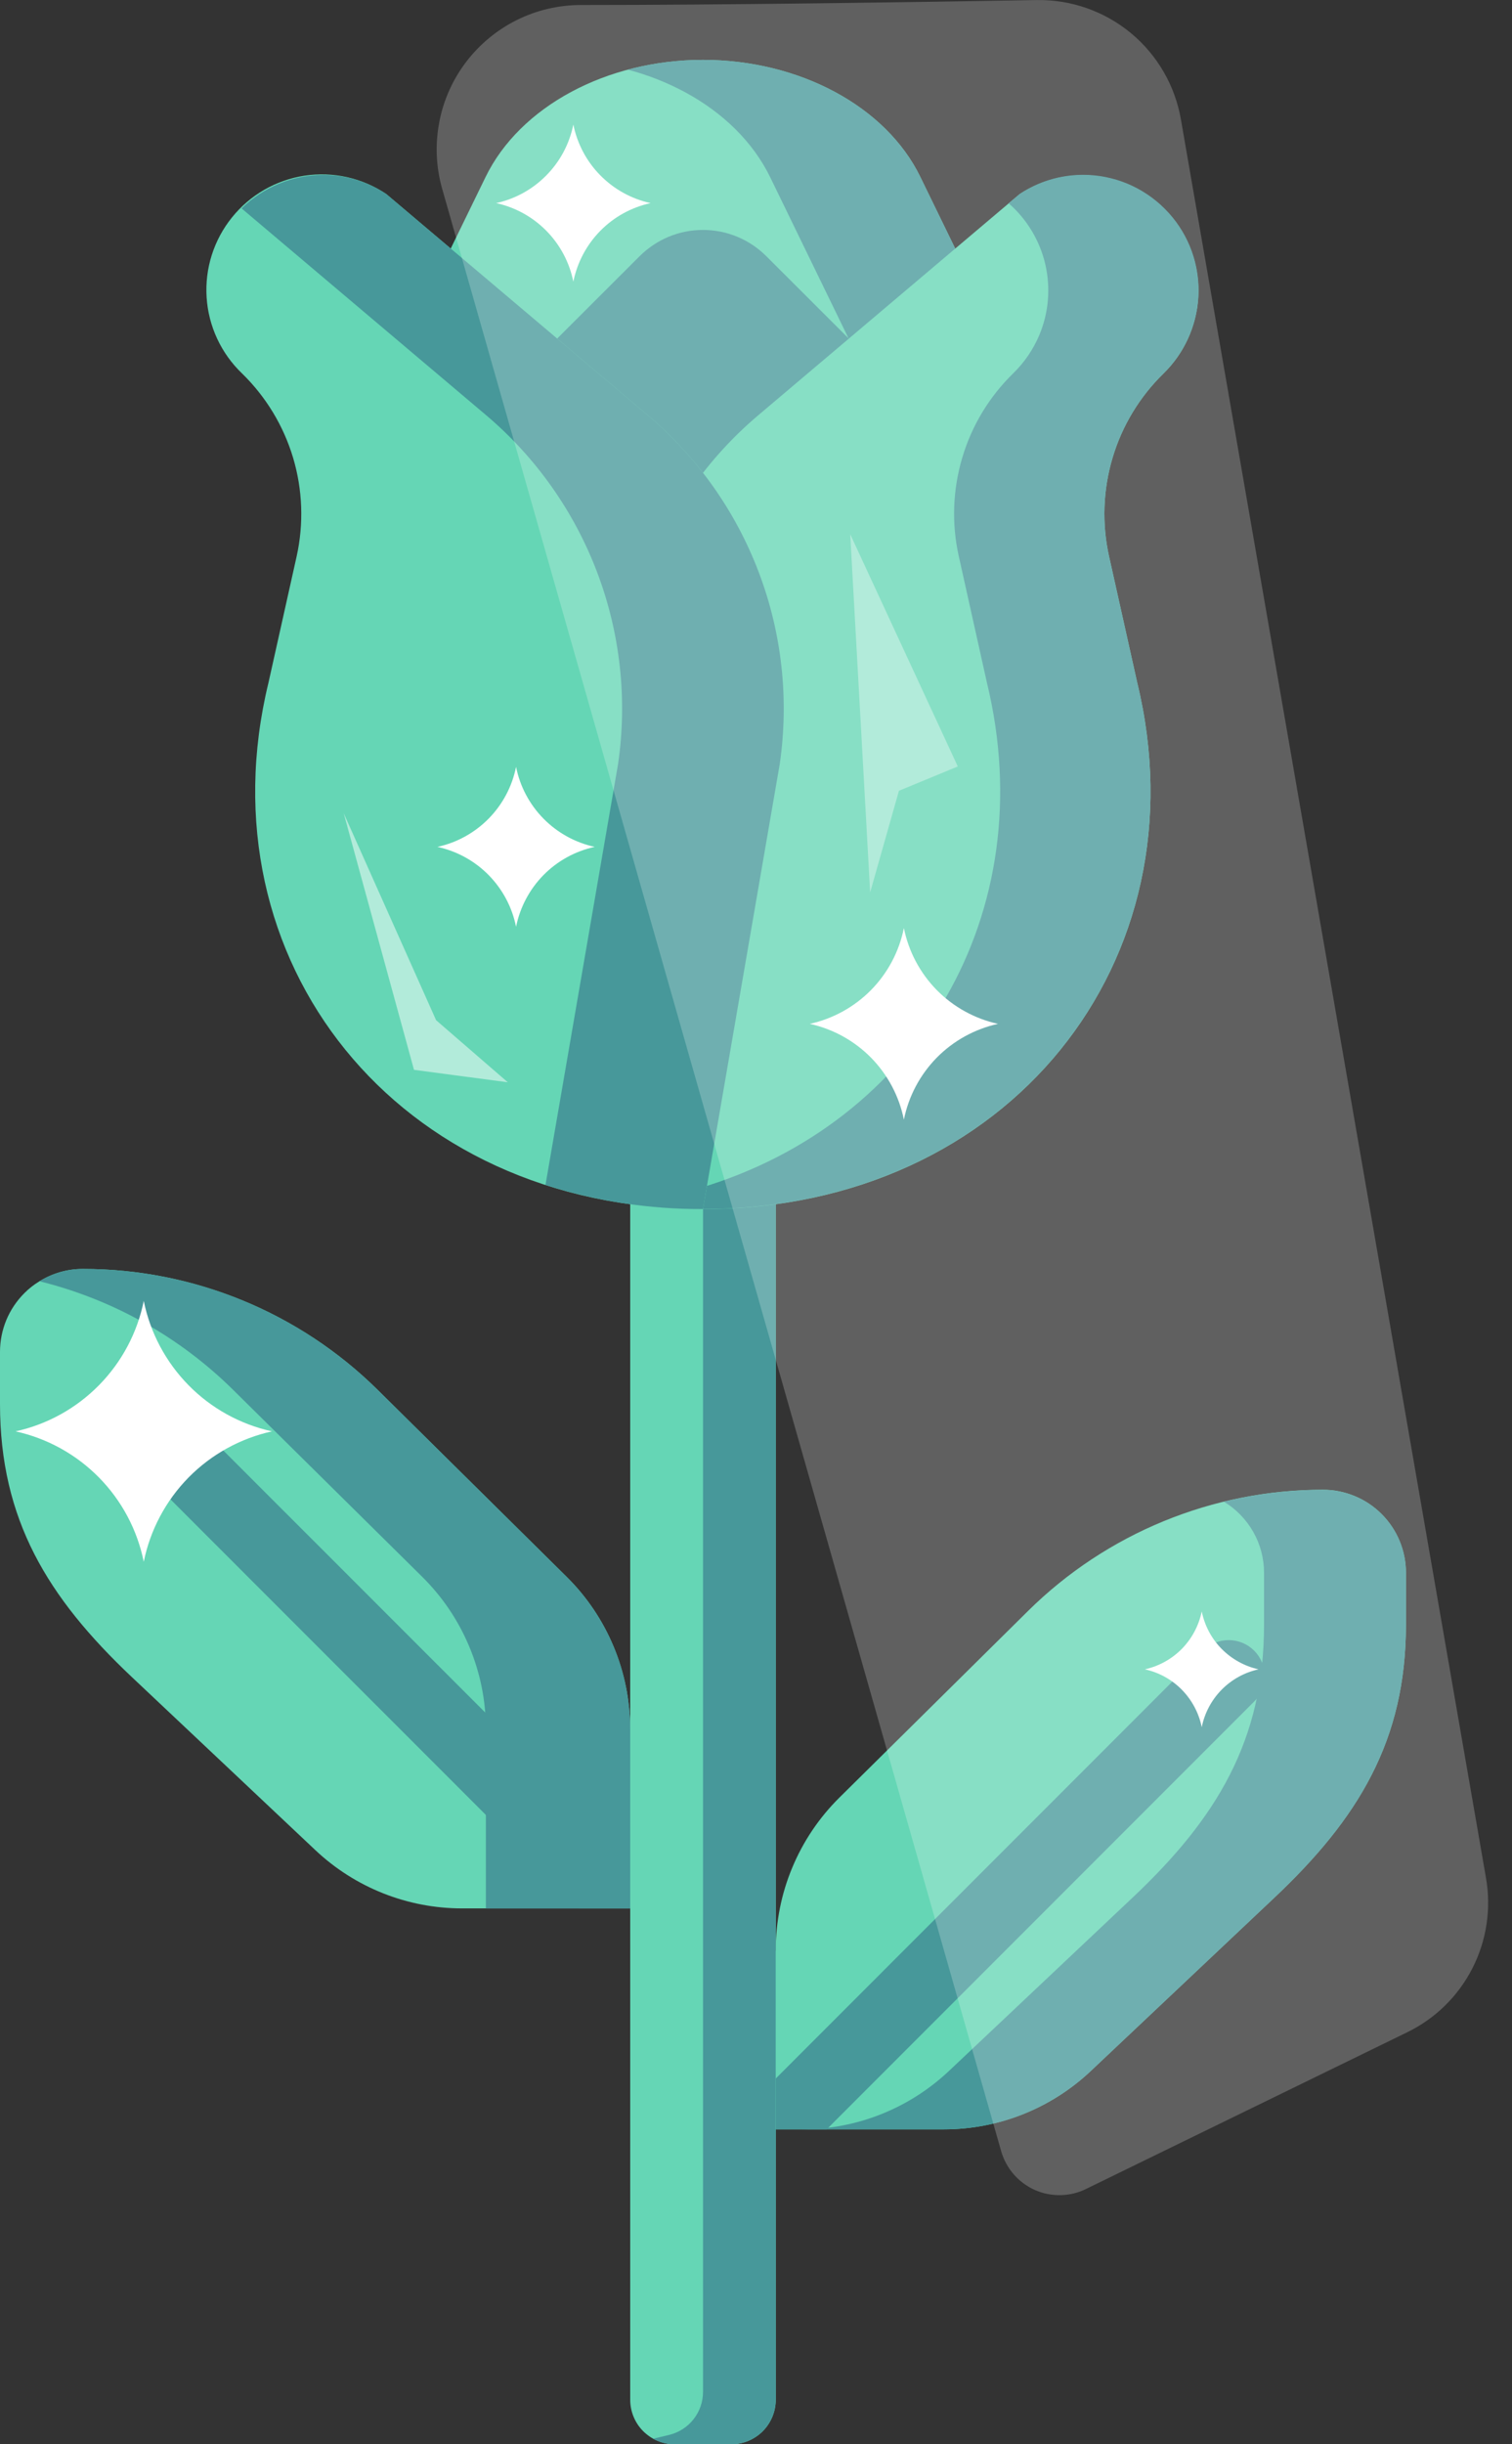 <svg width="26" height="42" viewBox="0 0 26 42" fill="none" xmlns="http://www.w3.org/2000/svg">
<rect x="0" y="0" width="26" height="42" fill="#333333" stroke="none"/>
<defs>
<clipPath id="clip0">
<rect width="25.594" height="42" fill="white"/>
</clipPath>
</defs>
<g clip-path="url(#clip0)">
<path d="M24.176 27.025V27.92C24.176 29.906 23.356 31.248 21.911 32.61L18.754 35.588C18.071 36.231 17.169 36.589 16.231 36.589H13.34L13.187 35.868L12.959 34.798L13.34 33.508C13.34 33.021 13.436 32.539 13.624 32.09C13.811 31.641 14.086 31.233 14.431 30.891L17.68 27.679C19.03 26.346 20.852 25.598 22.75 25.598C22.937 25.598 23.122 25.635 23.295 25.707C23.468 25.778 23.625 25.883 23.758 26.016C23.89 26.148 23.995 26.305 24.067 26.478C24.139 26.651 24.176 26.837 24.176 27.024V27.025Z" fill="#65D6B5"/>
<path d="M24.176 27.026V27.92C24.176 29.907 23.356 31.249 21.911 32.611L18.754 35.589C18.071 36.231 17.169 36.589 16.231 36.589H13.792C14.729 36.589 15.631 36.231 16.314 35.589L19.471 32.611C20.917 31.25 21.736 29.907 21.736 27.92V27.026C21.736 26.78 21.673 26.538 21.552 26.325C21.431 26.111 21.257 25.931 21.047 25.804C21.605 25.668 22.177 25.6 22.751 25.6C22.938 25.6 23.124 25.637 23.297 25.709C23.47 25.78 23.627 25.885 23.759 26.017C23.892 26.15 23.997 26.307 24.069 26.48C24.14 26.653 24.177 26.838 24.177 27.026H24.176Z" fill="#47989A"/>
<path d="M21.566 29.238L14.215 36.589H13.339L13.187 35.868L20.691 28.363C20.807 28.247 20.964 28.182 21.128 28.182C21.292 28.182 21.45 28.247 21.566 28.363C21.682 28.479 21.747 28.636 21.747 28.8C21.747 28.964 21.682 29.122 21.566 29.238V29.238Z" fill="#47989A"/>
<path d="M11.232 31.184L11.009 32.091L10.836 32.792H7.944C7.007 32.792 6.105 32.434 5.423 31.791L2.265 28.815C0.819 27.45 2.79369e-07 26.11 2.79369e-07 24.124V23.23C-0 23.042 0.037 22.857 0.108 22.684C0.18 22.511 0.285 22.354 0.418 22.221C0.496 22.142 0.584 22.073 0.679 22.016C0.904 21.877 1.162 21.803 1.426 21.804C3.324 21.803 5.146 22.55 6.496 23.884L9.744 27.095C10.09 27.437 10.364 27.844 10.551 28.293C10.739 28.741 10.835 29.223 10.836 29.709L11.232 31.184Z" fill="#65D6B5"/>
<path d="M11.232 31.184L10.836 32.793H8.355V29.711C8.355 29.225 8.258 28.744 8.07 28.295C7.883 27.846 7.608 27.439 7.263 27.097L4.014 23.887C3.092 22.974 1.94 22.328 0.68 22.016C0.904 21.877 1.163 21.803 1.426 21.804C3.324 21.803 5.146 22.55 6.496 23.884L9.744 27.095C10.09 27.437 10.364 27.844 10.552 28.293C10.739 28.741 10.836 29.223 10.836 29.709L11.232 31.184Z" fill="#47989A"/>
<path d="M11.009 32.091L10.836 32.792H9.961L2.61 25.442C2.503 25.324 2.446 25.169 2.449 25.011C2.453 24.852 2.518 24.7 2.631 24.588C2.743 24.475 2.895 24.411 3.054 24.407C3.213 24.404 3.367 24.461 3.485 24.569L11.009 32.091Z" fill="#47989A"/>
<path d="M13.34 18.993V41.233C13.34 41.334 13.32 41.433 13.282 41.526C13.243 41.62 13.187 41.704 13.116 41.776C13.044 41.847 12.96 41.903 12.867 41.942C12.773 41.98 12.674 42 12.573 42H11.604C11.504 42 11.404 41.981 11.31 41.942C11.217 41.904 11.133 41.847 11.061 41.776C10.99 41.705 10.933 41.62 10.895 41.527C10.856 41.433 10.837 41.334 10.837 41.233V18.993H13.34Z" fill="#65D6B5"/>
<path d="M13.339 18.993V41.233C13.34 41.334 13.32 41.433 13.281 41.526C13.243 41.62 13.186 41.704 13.115 41.776C13.044 41.847 12.959 41.903 12.866 41.942C12.773 41.98 12.673 42 12.572 42H11.604C11.474 42.001 11.346 41.968 11.232 41.905L11.505 41.839C11.671 41.8 11.819 41.705 11.925 41.571C12.031 41.437 12.089 41.271 12.089 41.1V18.993H13.339Z" fill="#47989A"/>
<path d="M18.026 7.555L12.088 12.619L6.15 7.555L8.35 3.041C8.94 1.83 10.431 1.029 12.088 1.029C13.746 1.029 15.237 1.829 15.826 3.041L18.026 7.555Z" fill="#65D6B5"/>
<path d="M18.026 7.554L12.089 12.619L10.796 11.516L15.438 7.554L13.242 3.041C12.946 2.436 12.427 1.932 11.774 1.581C11.464 1.415 11.136 1.286 10.796 1.197C11.217 1.085 11.652 1.028 12.088 1.029V1.029C13.747 1.029 15.236 1.829 15.826 3.041L18.026 7.554Z" fill="#47989A"/>
<path d="M15.822 7.042L12.089 10.776L9.887 8.575L8.354 7.042L11 4.401C11.143 4.259 11.313 4.145 11.499 4.068C11.686 3.99 11.886 3.951 12.088 3.951C12.29 3.951 12.49 3.99 12.677 4.068C12.864 4.145 13.033 4.259 13.176 4.401L15.822 7.042Z" fill="#47989A"/>
<path d="M17.535 3.334L13.038 7.136C12.182 7.859 11.525 8.789 11.127 9.836C10.73 10.884 10.606 12.015 10.767 13.124L12.084 20.777C17.366 20.777 20.711 16.489 19.556 11.734L19.071 9.561C18.946 9.001 18.967 8.418 19.131 7.868C19.294 7.318 19.596 6.819 20.007 6.418C20.361 6.073 20.573 5.609 20.604 5.117C20.634 4.624 20.479 4.137 20.17 3.753C19.861 3.368 19.419 3.112 18.931 3.035C18.444 2.958 17.945 3.065 17.532 3.336L17.535 3.334Z" fill="#65D6B5"/>
<path d="M20.611 4.995C20.61 5.26 20.555 5.522 20.451 5.765C20.348 6.01 20.197 6.231 20.008 6.416C19.597 6.817 19.295 7.316 19.131 7.866C18.967 8.416 18.947 8.999 19.071 9.56L19.556 11.732C20.711 16.49 17.363 20.775 12.085 20.775L12.023 20.418C15.79 19.298 17.929 15.676 16.971 11.731L16.487 9.558C16.362 8.998 16.383 8.415 16.547 7.864C16.71 7.314 17.012 6.815 17.424 6.414C17.614 6.229 17.766 6.007 17.87 5.762C18.033 5.377 18.069 4.95 17.975 4.542C17.88 4.135 17.66 3.767 17.344 3.493L17.536 3.333C17.857 3.119 18.234 3.005 18.62 3.004C18.881 3.003 19.14 3.055 19.382 3.154C19.623 3.254 19.843 3.401 20.028 3.586C20.213 3.77 20.36 3.99 20.46 4.231C20.56 4.473 20.611 4.732 20.611 4.993V4.995Z" fill="#47989A"/>
<path d="M6.642 3.334L11.14 7.136C11.995 7.86 12.652 8.789 13.049 9.837C13.445 10.885 13.569 12.016 13.408 13.125L12.088 20.776C6.806 20.776 3.461 16.488 4.616 11.733L5.101 9.56C5.225 9 5.204 8.416 5.04 7.866C4.875 7.316 4.573 6.817 4.161 6.416C3.802 6.072 3.585 5.606 3.553 5.11C3.521 4.614 3.676 4.124 3.988 3.737C4.299 3.35 4.745 3.094 5.236 3.019C5.728 2.944 6.229 3.057 6.642 3.334V3.334Z" fill="#65D6B5"/>
<path d="M13.409 13.124L12.088 20.775C11.169 20.78 10.255 20.64 9.38 20.361L10.629 13.124C10.79 12.015 10.666 10.883 10.269 9.835C9.872 8.788 9.215 7.858 8.359 7.134L4.154 3.581C4.529 3.214 5.031 3.007 5.556 3.005C5.942 3.005 6.32 3.12 6.642 3.334L11.141 7.136C11.995 7.86 12.652 8.789 13.049 9.837C13.446 10.884 13.569 12.016 13.409 13.124V13.124Z" fill="#47989A"/>
<path opacity="0.22" d="M9.991 0.086C12.446 0.086 15.716 0.038 17.826 0.001C18.416 -0.009 18.991 0.192 19.446 0.568C19.901 0.945 20.206 1.471 20.307 2.053L25.553 32.27C25.645 32.799 25.563 33.343 25.319 33.821C25.075 34.299 24.682 34.685 24.199 34.92L18.677 37.612C18.541 37.68 18.39 37.716 18.238 37.719C18.085 37.722 17.933 37.692 17.794 37.63C17.654 37.567 17.53 37.475 17.43 37.36C17.33 37.244 17.257 37.108 17.215 36.961L7.603 3.242C7.498 2.873 7.481 2.485 7.552 2.108C7.622 1.731 7.78 1.375 8.011 1.07C8.243 0.764 8.542 0.516 8.885 0.345C9.229 0.174 9.607 0.086 9.991 0.086V0.086Z" fill="white"/>
<path d="M5.91 13.973L7.119 18.383L8.732 18.597L7.499 17.53L5.91 13.973Z" fill="#B2EBDA"/>
<path d="M14.963 15.334L14.62 9.179L16.47 13.17L15.458 13.588L14.963 15.334Z" fill="#B2EBDA"/>
<path d="M2.472 22.354C2.583 22.901 2.851 23.404 3.242 23.802C3.633 24.2 4.132 24.475 4.677 24.595C4.132 24.715 3.633 24.991 3.242 25.388C2.851 25.786 2.583 26.289 2.472 26.836C2.361 26.289 2.094 25.786 1.702 25.388C1.31 24.99 0.812 24.715 0.267 24.595C0.812 24.476 1.31 24.2 1.702 23.802C2.094 23.404 2.361 22.901 2.472 22.354Z" fill="white"/>
<path d="M20.665 27.689C20.714 27.932 20.832 28.155 21.006 28.332C21.18 28.508 21.401 28.631 21.642 28.684C21.4 28.737 21.179 28.859 21.005 29.036C20.832 29.213 20.713 29.436 20.665 29.679C20.616 29.436 20.497 29.213 20.324 29.036C20.15 28.859 19.929 28.737 19.686 28.684C19.928 28.631 20.149 28.508 20.323 28.332C20.496 28.155 20.615 27.932 20.665 27.689Z" fill="white"/>
<path d="M8.874 13.177C8.941 13.513 9.105 13.822 9.345 14.066C9.585 14.31 9.891 14.479 10.226 14.552C9.891 14.625 9.585 14.793 9.345 15.037C9.105 15.281 8.942 15.59 8.874 15.925C8.807 15.59 8.643 15.281 8.403 15.037C8.163 14.793 7.857 14.625 7.522 14.552C7.857 14.479 8.163 14.31 8.403 14.066C8.643 13.822 8.807 13.513 8.874 13.177V13.177Z" fill="white"/>
<path d="M9.859 2.14C9.926 2.47 10.086 2.773 10.322 3.012C10.558 3.252 10.858 3.418 11.187 3.49C10.858 3.562 10.558 3.727 10.322 3.967C10.086 4.207 9.926 4.51 9.859 4.84C9.793 4.51 9.632 4.207 9.396 3.967C9.161 3.728 8.861 3.562 8.532 3.49C8.861 3.418 9.161 3.252 9.396 3.012C9.632 2.773 9.793 2.47 9.859 2.14V2.14Z" fill="white"/>
<path d="M15.543 15.947C15.624 16.349 15.82 16.718 16.107 17.011C16.395 17.303 16.761 17.505 17.161 17.593C16.761 17.681 16.395 17.883 16.107 18.175C15.82 18.468 15.624 18.837 15.543 19.239C15.462 18.837 15.266 18.468 14.979 18.175C14.691 17.883 14.325 17.681 13.925 17.593C14.325 17.505 14.691 17.303 14.979 17.011C15.266 16.719 15.462 16.349 15.543 15.947V15.947Z" fill="white"/>
</g>

</svg>
